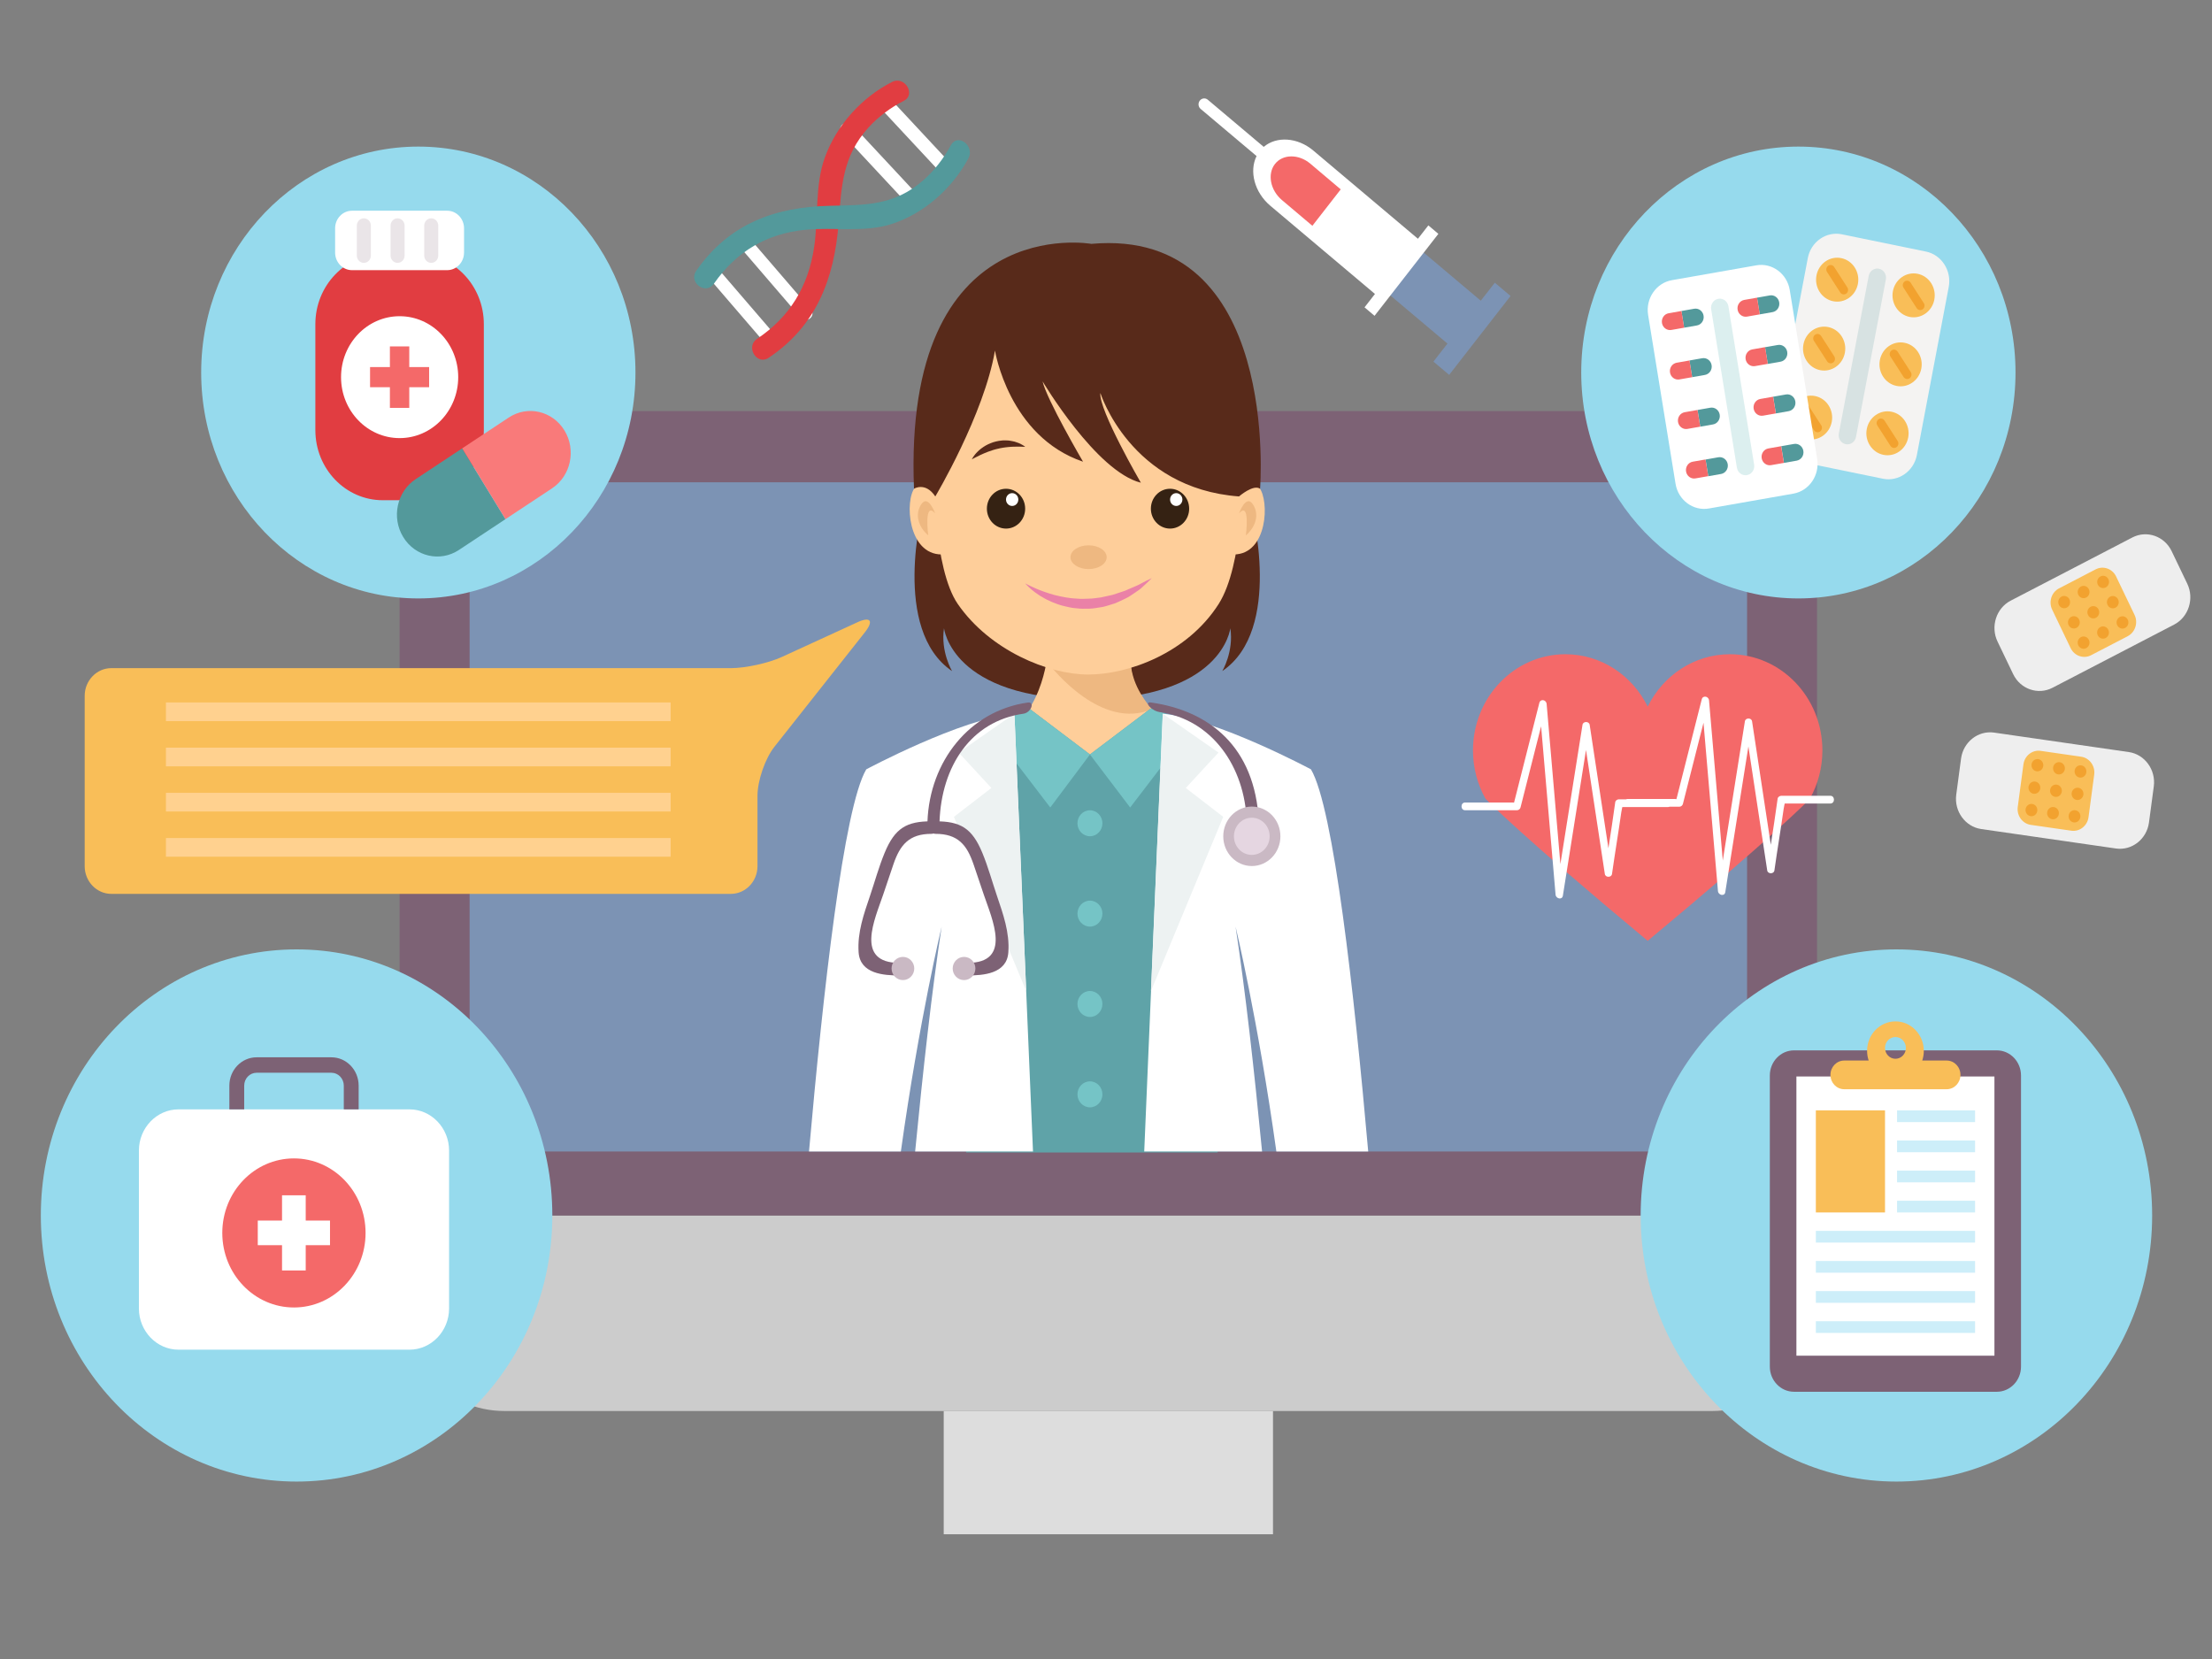 <?xml version="1.0" encoding="UTF-8" standalone="no"?>
<!-- Created with Inkscape (http://www.inkscape.org/) -->
<svg xmlns="http://www.w3.org/2000/svg" height="300" width="400" version="1.1" viewBox="0 0 105.833 79.375">
 <rect x="0" y="0" width="105.833" height="79.375" fill="#808080" stroke="none"/>
 <g transform="translate(0 -217.62)">
  <g transform="matrix(.353 0 0 -.353 -118.05 237.03)">
   <g transform="scale(.1)">
    <g transform="matrix(10 0 0 10 -2829.1 -2929.6)">
     <g transform="scale(.109)">
      <g transform="matrix(9.157 0 0 9.157 5953.5 -3.119)">
       <g transform="scale(.1)">
        <path d="m22350 385.71h5e3v5e3h-5e3z" fill-opacity=".327" fill="#9fc4ea"/>
        <g transform="matrix(10 0 0 10 -1534.8 -207.81)">
         <g transform="scale(.1)">
          <path d="m1760.8 2046.7v-117.6c0-81.354 63.98-147.92 142.17-147.92h1640.4c78.206 0 142.18 66.567 142.18 147.92v117.58h-1924.8" fill="#ccc"/>
          <path d="m3685.6 2046.7v944.41c0 81.354-63.973 147.92-142.18 147.92h-1640.4c-78.193 0-142.17-66.567-142.17-147.92v-944.41h1924.8" fill="#7d6275"/>
          <path d="m2499.7 1613.8h447.13v167.31h-447.13z" fill="#ddd"/>
          <path d="m1855.9 2133.6h1734.7v908.72h-1734.7z" fill="#7c93b4"/>
          <path d="m1968.2 2046.7c0-199.56-155.48-361.33-347.29-361.33s-347.29 161.77-347.29 361.33 155.48 361.33 347.29 361.33 347.29-161.77 347.29-361.33" fill="#96daed"/>
          <path d="m3446.1 2046.7c0-199.56 155.49-361.33 347.29-361.33s347.29 161.77 347.29 361.33-155.49 361.33-347.29 361.33-347.29-161.77-347.29-361.33" fill="#96daed"/>
          <path d="m2917.7 3006.5s43.234-164.21-39.728-220.55c0 0 15.805 26.418 10.917 58.249 0 0-10.026-96.659-197.77-96.659v208.32l226.58 50.648" fill="#582a1a"/>
          <path d="m2471.3 3006.5s-43.241-164.21 39.722-220.55c0 0-15.805 26.418-10.917 58.249 0 0 10.032-96.659 197.78-96.659v208.32l-226.58 50.648" fill="#582a1a"/>
          <path d="m2793.4 2577.7c26.374 50.839 57.381 51.227 50.462 125.42 0 0-91.246 14.876-90.833 102.76 0 0-30.424-16.321-56.339-17.337-25.936-1.043-55.848 21.428-55.848 21.428s-7.542-95.398-74.857-112.9c-8.951-77.079 20.444-154.55 63.724-194.13 31.603-28.947 139.37 27.904 163.69 74.754" fill="#fece9a"/>
          <path d="m2782.3 2734.2s-0.013 0 0 0c-13.996 16.819-29.356 39.61-29.205 71.734 0 0-30.424-16.321-56.339-17.337-20.012-0.811-42.33 12.34-51.51 18.428l-4.665-5.556c-0.052-0.92-0.118-1.895-0.203-2.959 8.486-11.842 74.608-93.005 141.92-64.31" fill="#eeb881"/>
          <path d="m2905.8 3052.9c9.541 306.45-209.8 284.24-209.89 284.24-0.072 0-219.41 22.205-209.88-284.24 0 0-0.295-127.94 32.737-175.81 43.398-62.905 122.93-95.807 177.14-95.807s134.46 28.743 177.15 95.807c33.707 52.938 32.743 175.81 32.743 175.81" fill="#fece9a"/>
          <path d="m2900.5 3026.9s12.994 26.493 27.436 8.549c14.462-17.944 11.638-91.028-34.362-91.117 0 0 6.703 65.203 6.926 82.567" fill="#fece9a"/>
          <path d="m2900.7 3000.2s9.318 26.009 18.577 12.599c9.259-13.39 4.554-30.761-9.285-42.562 0 0 6.258 47.293-9.291 29.963" fill="#eeb881"/>
          <path d="m2488.2 3026.9s-12.987 26.493-27.449 8.549c-14.481-17.944-9.842-91.028 36.157-91.117 0 0-8.505 65.203-8.708 82.567" fill="#fece9a"/>
          <path d="m2488 3000.2s-9.318 26.009-18.57 12.599c-9.259-13.39-4.567-30.761 9.272-42.562 0 0-6.251 47.293 9.298 29.963" fill="#eeb881"/>
          <path d="m2721 2940.6c0-8.911-11.015-16.137-24.579-16.137-13.597 0-24.598 7.227-24.598 16.137 0 8.917 11.002 16.151 24.598 16.151 13.564 0 24.579-7.234 24.579-16.151" fill="#eeb881"/>
          <path d="m2610.3 2905.1s2.575-1.5 7.195-3.675c4.613-2.195 11.198-5.181 19.278-7.977 3.978-1.548 8.453-2.659 13.06-4.097 4.678-1.166 9.632-2.291 14.75-3.204 2.575-0.375 5.19-0.764 7.837-1.145 2.634-0.443 5.36-0.321 8.053-0.621 5.406-0.654 10.923-0.279 16.414-0.068 5.517-0.068 10.943 1.186 16.355 1.684 5.34 1.173 10.589 2.325 15.674 3.436 5 1.643 9.829 3.231 14.409 4.738 2.372 0.62 4.462 1.745 6.572 2.659 2.123 0.907 4.168 1.786 6.133 2.631 3.918 1.746 7.699 3.089 10.714 4.923 3.08 1.704 5.865 3.082 8.158 4.254 4.593 2.304 7.332 3.545 7.332 3.545s-2.057-2.147-5.845-5.774c-1.907-1.793-4.213-4.016-6.972-6.443-2.641-2.625-6.061-4.895-9.809-7.39-3.794-2.407-7.68-5.583-12.384-7.745-4.679-2.209-9.573-4.766-14.855-6.852-5.439-1.575-10.989-3.702-16.834-4.929-5.924-0.75-11.893-2.257-17.987-2.345-6.087-0.082-12.175-0.293-18.118 0.573-5.996 0.314-11.71 1.875-17.24 3.156-5.511 1.329-10.654 3.388-15.458 5.304-4.757 2.1-9.187 4.193-13.04 6.606-3.978 2.127-7.313 4.663-10.294 6.763-2.936 2.216-5.393 4.261-7.326 6.061-3.899 3.545-5.773 5.931-5.773 5.931" fill="#ea81a7"/>
          <path d="m2833 3006.5c0-14.937-11.637-27.045-25.994-27.045-14.363 0-26.007 12.108-26.007 27.045s11.644 27.045 26.007 27.045c14.357 0 25.994-12.108 25.994-27.045" fill="#352213"/>
          <path d="m2823.8 3018.9c0-4.813-3.735-8.706-8.368-8.706-4.613 0-8.355 3.893-8.355 8.706 0 4.8 3.742 8.699 8.355 8.699 4.633 0 8.368-3.9 8.368-8.699" fill="#fff"/>
          <path d="m2610.3 3006.5c0-14.937-11.631-27.045-25.994-27.045s-26.001 12.108-26.001 27.045 11.638 27.045 26.001 27.045c14.364 0 25.994-12.108 25.994-27.045" fill="#352213"/>
          <path d="m2601 3018.9c0-4.813-3.748-8.706-8.368-8.706-4.613 0-8.355 3.893-8.355 8.706 0 4.8 3.741 8.699 8.355 8.699 4.62 0 8.368-3.9 8.368-8.699" fill="#fff"/>
          <path d="m2984.3 2652.6c-15.72 18.871-203.67 82.458-203.67 82.458l-82.36-62.285-82.373 62.285s-187.94-63.588-203.66-82.458c-15.726-18.871 98.984-182.44 98.984-182.44l18.963-337.92h341.46l13.675 337.92s114.7 163.57 98.984 182.44" fill="#5fa3a8"/>
          <g fill="#75c4c6">
           <path d="m2615.9 2735-58.561-20.487 87.039-113.81 53.895 72.014-82.373 62.285"/>
           <path d="m2780.6 2735 59.328-20.487-87.058-113.81-54.629 72.014 82.36 62.285"/>
           <path d="m2715.2 2579.3c0-9.742-7.595-17.637-16.945-17.637-9.364 0-16.958 7.895-16.958 17.637 0 9.736 7.595 17.637 16.958 17.637 9.351 0 16.945-7.902 16.945-17.637"/>
           <path d="m2715.2 2456.6c0-9.736-7.595-17.63-16.945-17.63-9.364 0-16.958 7.895-16.958 17.63 0 9.742 7.595 17.637 16.958 17.637 9.351 0 16.945-7.895 16.945-17.637"/>
           <path d="m2715.2 2333.9c0-9.749-7.595-17.617-16.945-17.617-9.364 0-16.958 7.868-16.958 17.617 0 9.749 7.595 17.644 16.958 17.644 9.351 0 16.945-7.895 16.945-17.644"/>
           <path d="m2715.2 2211.2c0-9.763-7.595-17.644-16.945-17.644-9.364 0-16.958 7.881-16.958 17.644 0 9.729 7.595 17.63 16.958 17.63 9.351 0 16.945-7.902 16.945-17.63"/>
          </g>
          <path d="m2441.5 2133.6c25.084 179.67 55.389 305.3 55.389 305.3-13.197-86.44-25.444-196.19-35.994-305.3h160.04l-25.241 594.44c-72.99-6.824-201.17-75.518-201.17-75.518-30.66-51.793-58.679-302.56-77.754-518.92h124.72" fill="#fff"/>
          <path d="m2595.7 2728.1-75.722-52.788 44.42-48.091-50.836-39.208 98.126-236.47-15.988 376.56" fill="#edf2f2"/>
          <path d="m2951.4 2133.6c-25.083 179.67-55.389 305.3-55.389 305.3 13.197-86.44 25.444-196.19 35.987-305.3h-160.03l25.241 594.44c72.996-6.824 201.17-75.518 201.17-75.518 30.666-51.793 58.679-302.56 77.747-518.92h-124.72" fill="#fff"/>
          <path d="m2797.1 2728.1 75.729-52.782-44.42-48.098 50.835-39.201-98.126-236.47 15.982 376.55" fill="#edf2f2"/>
          <path d="m2569.3 3221.2s18.668-116.62 119.58-150.91c0 0-49.439 84.483-54.931 109.1 0 0 72.603-122.38 133.46-137.65 0 0-57.539 99.162-54.996 121.88 0 0 40.607-129.49 188.26-140.5 0 0 19.468 16.908 28.589 10.472 0 0 28.753 355.47-229.13 332.52 0 0-256.08 45.65-240.79-332.52 0 0 15.431 9.756 28.936-10.472 0 0 66.182 111.01 81.01 198.08" fill="#582a1a"/>
          <path d="m2537.9 3073.5s2.175 5.004 7.87 10.465c2.752 2.843 6.454 5.57 10.668 8.127 2.176 1.132 4.39 2.434 6.841 3.286 2.379 1.022 4.895 1.786 7.457 2.393 2.536 0.716 5.157 0.975 7.726 1.268 2.549 0.389 5.124 0.11 7.555 0.116 2.444-0.013 4.777-0.654 6.972-0.982 2.208-0.252 4.2-1.064 6.035-1.684 1.822-0.654 3.506-1.139 4.888-1.957 1.415-0.709 2.595-1.432 3.565-1.998 1.939-1.166 2.975-1.916 2.975-1.916s-1.317-0.061-3.512-0.041c-1.094 0.02-2.418 0.027-3.886 0.143-1.461 0.157-3.171-0.102-4.947-0.027-1.789-0.048-3.696 0.075-5.707-0.123-2.012-0.211-4.102-0.164-6.245-0.491-2.136-0.361-4.351-0.396-6.546-0.893-2.202-0.477-4.469-0.695-6.651-1.377-4.469-0.92-8.78-2.509-12.889-3.934-4.063-1.554-7.876-3.17-11.133-4.738-6.513-3.088-11.035-5.638-11.035-5.638" fill="#582a1a"/>
          <path d="m2571.9 2481c-6.513 19.28-12.011 39.392-19.782 58.167-13.97 33.74-29.926 42.814-63.567 42.814-1.035 0-1.933-0.204-2.759-0.491-0.832 0.286-1.73 0.491-2.759 0.491-33.648 0-49.597-9.074-63.567-42.814-7.771-18.776-13.276-38.887-19.789-58.167-8.473-25.082-17.378-49.768-15.55-76.882 1.979-29.459 34.447-31.47 55.448-31.47 10.563 0 10.563 17.044 0 17.044-61.149 0-33.366 59.36-22.036 92.882 4.587 13.587 9.18 27.182 13.767 40.769 9.056 26.793 21.525 41.594 51.726 41.594 1.029 0 1.927 0.205 2.759 0.491 0.826-0.286 1.723-0.491 2.759-0.491 30.194 0 42.671-14.801 51.72-41.594 4.593-13.588 9.18-27.182 13.774-40.769 11.323-33.522 39.113-92.882-22.036-92.882-10.57 0-10.57-17.044 0-17.044 20.994 0 53.463 2.011 55.448 31.47 1.828 27.113-7.083 51.8-15.556 76.882" fill="#7d6275"/>
          <path d="m2459.7 2382.1c0-8.693-6.9-15.756-15.412-15.756-8.512 0-15.412 7.063-15.412 15.756 0 8.679 6.9 15.742 15.412 15.742 8.512 0 15.412-7.063 15.412-15.742" fill="#cab9c4"/>
          <path d="m2542.7 2382.1c0-8.693-6.9-15.756-15.412-15.756-8.512 0-15.412 7.063-15.412 15.756 0 8.679 6.9 15.742 15.412 15.742 8.512 0 15.412-7.063 15.412-15.742" fill="#cab9c4"/>
          <path d="m2494 2581.5c2.674 74.898 42.356 136.39 113.93 146.56 10.425 1.486 16.12 16.635 5.793 15.169-78.848-11.215-133.18-79.718-136.1-161.73-0.393-10.996 15.988-10.956 16.382 0" fill="#7d6275"/>
          <path d="m2911.2 2581.5c-2.68 74.898-47.14 138.72-118.71 148.9-10.419 1.486-21.643 14.392-11.316 12.919 78.848-11.215 141.38-59.804 146.41-161.81 0.544-10.99-15.995-10.956-16.381 0" fill="#7d6275"/>
          <path d="m2956.9 2561.6c0-22.3-17.364-40.38-38.805-40.38-21.427 0-38.805 18.08-38.805 40.38 0 22.293 17.378 40.374 38.805 40.374 21.44 0 38.805-18.08 38.805-40.374" fill="#cab9c4"/>
          <path d="m2942.3 2561.6c0-13.942-10.858-25.239-24.258-25.239s-24.251 11.297-24.251 25.239c0 13.935 10.851 25.238 24.251 25.238s24.258-11.304 24.258-25.238" fill="#e5d6e1"/>
          <path d="m2081.1 3191.4c0-169.44-132.02-306.79-294.87-306.79s-294.87 137.35-294.87 306.79 132.02 306.79 294.87 306.79 294.87-137.35 294.87-306.79" fill="#96daed"/>
          <path d="m1875.2 3113.2c0-52.584-40.974-95.214-91.514-95.214h-45.762c-50.542 0-91.511 42.63-91.511 95.214v143.82c0 52.584 40.969 95.214 91.511 95.214h45.762c50.54 0 91.514-42.63 91.514-95.214v-143.82" fill="#e13d41"/>
          <path d="m1848.3 3354.2c0-13.09-10.294-23.807-22.875-23.807h-129.3c-12.586 0-22.88 10.717-22.88 23.807v33.092c0 13.09 10.295 23.807 22.88 23.807h129.32c12.581 0 22.875-10.717 22.875-23.807v-33.092" fill="#fff"/>
          <g fill="#eae5e8">
           <path d="m1721.8 3350.2c0-5.481-4.267-9.919-9.532-9.919-5.266 0-9.532 4.438-9.532 9.919v40.66c0 5.481 4.266 9.92 9.532 9.92 5.265 0 9.532-4.438 9.532-9.92v-40.66"/>
           <path d="m1767.6 3350.2c0-5.481-4.272-9.919-9.534-9.919-5.262 0-9.534 4.438-9.534 9.919v40.66c0 5.481 4.272 9.92 9.534 9.92 5.262 0 9.534-4.438 9.534-9.92v-40.66"/>
           <path d="m1813.3 3350.2c0-5.481-4.266-9.919-9.534-9.919-5.268 0-9.528 4.438-9.528 9.919v40.66c0 5.481 4.259 9.92 9.528 9.92 5.268 0 9.534-4.438 9.534-9.92v-40.66"/>
          </g>
          <path d="m1840.4 3185.1c0-45.712-35.607-82.772-79.549-82.772s-79.559 37.06-79.559 82.772c0 45.725 35.617 82.765 79.559 82.765s79.549-37.04 79.549-82.765" fill="#fff"/>
          <path d="m1800.9 3198.8h-26.964v28.048h-26.302v-28.048h-26.947v-27.359h26.947v-28.061h26.302v28.061h26.964v27.359" fill="#f46969"/>
          <path d="m1845.8 3088.4-63.226-41.832c-25.523-16.88-33.058-52.086-16.834-78.634 16.224-26.554 50.069-34.388 75.591-17.514l63.226 41.832-58.757 96.148" fill="#53999b"/>
          <path d="m1904.6 2992.3 63.22 41.819c25.522 16.887 33.058 52.093 16.834 78.64-16.231 26.548-50.069 34.388-75.584 17.514l-63.226-41.826 58.757-96.148" fill="#f97a7a"/>
          <path d="m3692.9 2678.2c0 72.136-56.195 130.64-125.49 130.64-48.752 0-90.938-28.906-111.74-71.114-20.805 42.208-63.036 71.114-111.74 71.114-69.32 0-125.52-58.501-125.52-130.64 0-23.827 6.205-46.203 16.925-65.469 0.203-0.402 48.024-49.795 220.33-193.08 171.33 142.44 219.5 191.56 220.27 193.05 10.76 19.253 16.965 41.628 16.965 65.503" fill="#f46969"/>
          <path d="m3703.7 2616.6h-66.712c-2.038 0-4.548-1.582-4.869-3.859-3.093-21.871-6.186-43.291-9.278-62.66-8.486 55.89-16.971 111.79-25.457 167.68-0.76 5.059-8.944 5.025-9.737 0-9.999-63.055-20.018-126.1-30.018-189.15-6.232 72.491-12.437 145-18.682 217.49-0.485 5.679-8.394 7.452-9.914 1.397-9.659-38.09-19.311-76.186-28.976-114.28-1.802-7.077-3.591-14.146-5.386-21.223-0.406 0.341-2.477 0.273-9.993 0.273h-56.418c-0.767 0-1.442-0.17-2.031-0.436h-9.763c-2.031 0-4.548-1.582-4.869-3.859-3.093-21.864-6.186-43.278-9.278-62.66-8.492 55.89-16.971 111.79-25.451 167.69-0.766 5.052-8.944 5.018-9.744 0-10.006-63.049-20.025-126.1-30.024-189.16-6.231 72.498-12.443 145-18.682 217.49-0.485 5.672-8.381 7.452-9.914 1.397-9.665-38.09-19.317-76.186-28.969-114.28-1.808-7.077-3.591-14.146-5.399-21.223-0.393 0.334-2.47 0.266-9.973 0.266h-56.425c-6.52 0-6.52-10.513 0-10.513h70.369c2.228 0 4.305 1.595 4.869 3.859 9.324 36.733 18.629 73.473 27.94 110.21 6.552-76.22 13.092-152.46 19.638-228.69 0.472-5.481 8.931-7.643 9.921-1.391 10.478 65.946 20.942 131.91 31.407 197.86 8.525-56.142 17.05-112.28 25.568-168.41 0.747-5.024 9.016-5.066 9.737 0 4.181 29.534 8.355 53.797 12.535 83.338 0.714 4.997 1.448 6.899 1.461 7.574h17.292 44.702c0.767 0 1.435 0.164 2.025 0.43h13.426c2.235 0 4.305 1.602 4.869 3.866 9.324 36.726 18.629 73.466 27.947 110.21 6.546-76.227 13.092-152.46 19.632-228.69 0.478-5.488 8.938-7.649 9.934-1.391 10.464 65.946 20.922 131.91 31.4 197.86 8.512-56.142 17.037-112.28 25.556-168.42 0.76-5.018 9.036-5.059 9.75 0 4.168 29.541 8.361 53.804 12.522 83.338 0.721 5.004 1.455 6.906 1.474 7.574h17.299 44.689c6.513 0 6.513 10.519 0 10.519" fill="#fff"/>
          <path d="m3365.4 3191.4c0-169.44 132.02-306.79 294.87-306.79s294.87 137.35 294.87 306.79-132.02 306.79-294.87 306.79-294.87-137.35-294.87-306.79" fill="#96daed"/>
          <path d="m3821.2 3079.4c-4.187-22.075-24.978-36.569-46.183-32.213l-114.23 23.439c-21.204 4.356-35.142 25.982-30.961 48.05l43.267 228.2c4.187 22.068 24.979 36.562 46.183 32.213l114.23-23.446c21.204-4.35 35.142-25.975 30.955-48.05l-43.26-228.19" fill="#f4f3f2"/>
          <path d="m3738.5 3103.8c-1.265-6.695-7.509-11.051-13.944-9.736-6.435 1.323-10.628 7.82-9.357 14.515l40.58 214.04c1.271 6.695 7.522 11.051 13.951 9.735 6.441-1.323 10.622-7.82 9.357-14.515l-40.587-214.04" fill="#d7e2e2"/>
          <path d="m3741.1 3311.7c-3.066-16.164-18.144-26.677-33.674-23.493-15.53 3.191-25.64 18.871-22.574 35.035 3.06 16.158 18.138 26.677 33.674 23.486 15.53-3.184 25.64-18.871 22.574-35.029" fill="#f9be58"/>
          <path d="m3725.2 3298.5c-2.674-1.861-6.304-1.118-8.099 1.663l-17.895 27.768c-1.789 2.782-1.075 6.552 1.605 8.413 2.674 1.868 6.297 1.125 8.092-1.657l17.889-27.768c1.802-2.782 1.081-6.552-1.592-8.42" fill="#f2a22f"/>
          <path d="m3723.4 3218.1c-3.067-16.158-18.144-26.677-33.68-23.487-15.53 3.191-25.64 18.871-22.574 35.036 3.067 16.158 18.144 26.67 33.674 23.48 15.53-3.184 25.64-18.871 22.58-35.028" fill="#f9be58"/>
          <path d="m3707.4 3204.9c-2.674-1.861-6.304-1.118-8.092 1.663l-17.895 27.761c-1.796 2.788-1.081 6.552 1.599 8.42 2.674 1.868 6.304 1.118 8.099-1.657l17.889-27.768c1.796-2.788 1.075-6.552-1.599-8.42" fill="#f2a22f"/>
          <path d="m3705.6 3124.4c-3.067-16.164-18.144-26.677-33.674-23.486-15.53 3.184-25.64 18.871-22.58 35.029 3.067 16.157 18.151 26.677 33.681 23.486 15.53-3.184 25.64-18.871 22.574-35.029" fill="#f9be58"/>
          <path d="m3689.7 3111.3c-2.673-1.868-6.303-1.118-8.099 1.657l-17.895 27.768c-1.789 2.781-1.075 6.552 1.605 8.42 2.674 1.861 6.304 1.118 8.092-1.663l17.889-27.761c1.802-2.788 1.081-6.559-1.592-8.42" fill="#f2a22f"/>
          <path d="m3844.9 3290.4c-3.06-16.158-18.144-26.677-33.674-23.486-15.53 3.184-25.64 18.871-22.574 35.028 3.06 16.164 18.138 26.677 33.668 23.486 15.53-3.184 25.64-18.871 22.58-35.028" fill="#f9be58"/>
          <path d="m3829 3277.2c-2.673-1.861-6.304-1.118-8.099 1.663l-17.888 27.768c-1.796 2.788-1.081 6.552 1.592 8.413 2.68 1.868 6.304 1.125 8.106-1.657l17.882-27.768c1.802-2.782 1.081-6.552-1.592-8.42" fill="#f2a22f"/>
          <path d="m3827.2 3196.7c-3.067-16.158-18.144-26.67-33.674-23.487-15.536 3.191-25.64 18.878-22.58 35.036 3.06 16.158 18.138 26.677 33.674 23.486 15.53-3.191 25.64-18.871 22.58-35.035" fill="#f9be58"/>
          <path d="m3811.3 3183.6c-2.68-1.861-6.31-1.118-8.099 1.663l-17.895 27.768c-1.789 2.781-1.081 6.552 1.599 8.413 2.68 1.868 6.304 1.125 8.099-1.657l17.889-27.768c1.795-2.781 1.081-6.551-1.592-8.419" fill="#f2a22f"/>
          <path d="m3809.4 3103.1c-3.06-16.158-18.144-26.677-33.674-23.486-15.53 3.184-25.64 18.871-22.574 35.035 3.06 16.158 18.138 26.67 33.668 23.486 15.53-3.191 25.64-18.871 22.58-35.035" fill="#f9be58"/>
          <path d="m3793.5 3090c-2.674-1.868-6.304-1.118-8.099 1.663l-17.889 27.761c-1.795 2.788-1.081 6.559 1.592 8.42 2.68 1.861 6.304 1.125 8.106-1.663l17.882-27.761c1.802-2.788 1.081-6.552-1.592-8.42" fill="#f2a22f"/>
          <path d="m3685.8 3074.1c3.604-22.184-10.897-43.4-32.219-47.15l-114.78-20.187c-21.322-3.75-41.714 11.338-45.318 33.515l-37.258 229.34c-3.604 22.184 10.897 43.4 32.219 47.15l114.79 20.18c21.322 3.75 41.714-11.331 45.318-33.515l37.252-229.34" fill="#fff"/>
          <path d="m3600.2 3066.3c1.094-6.722-3.263-13.103-9.731-14.235-6.468-1.139-12.594 3.395-13.688 10.117l-34.939 215.11c-1.094 6.729 3.263 13.11 9.731 14.249 6.461 1.132 12.594-3.402 13.688-10.131l34.939-215.11" fill="#dcefef"/>
          <path d="m3518.8 3278-17.364-3.054 3.683-22.689 17.371 3.054c6.015 1.057 10.078 6.995 9.056 13.26-1.016 6.266-6.723 10.486-12.745 9.429" fill="#53999b"/>
          <path d="m3487.8 3249.2 17.358 3.054-3.683 22.689-17.364-3.054c-6.022-1.057-10.078-6.995-9.062-13.26 1.022-6.265 6.729-10.486 12.751-9.429" fill="#f46969"/>
          <path d="m3529.7 3210.8-17.358-3.047 3.683-22.689 17.364 3.054c6.022 1.057 10.078 6.995 9.056 13.26-1.016 6.265-6.723 10.485-12.745 9.422" fill="#53999b"/>
          <path d="m3498.7 3182 17.364 3.054-3.683 22.689-17.371-3.054c-6.015-1.057-10.078-6.995-9.062-13.26 1.022-6.265 6.73-10.485 12.751-9.429" fill="#f46969"/>
          <path d="m3540.7 3143.6-17.364-3.047 3.683-22.689 17.364 3.047c6.022 1.063 10.078 7.002 9.056 13.267-1.016 6.265-6.723 10.485-12.738 9.422" fill="#53999b"/>
          <path d="m3509.6 3114.8 17.364 3.054-3.683 22.689-17.364-3.061c-6.022-1.05-10.078-6.988-9.062-13.253 1.022-6.265 6.729-10.486 12.745-9.429" fill="#f46969"/>
          <path d="m3551.6 3076.3-17.364-3.054 3.683-22.682 17.371 3.054c6.015 1.057 10.078 6.988 9.056 13.253-1.016 6.272-6.723 10.485-12.745 9.429" fill="#53999b"/>
          <path d="m3520.5 3047.6 17.358 3.054-3.683 22.682-17.364-3.047c-6.022-1.064-10.078-7.002-9.062-13.267 1.022-6.265 6.73-10.486 12.752-9.422" fill="#f46969"/>
          <path d="m3621.5 3296.1-17.358-3.061 3.683-22.682 17.358 3.054c6.022 1.057 10.084 6.995 9.062 13.26-1.016 6.265-6.723 10.485-12.745 9.429" fill="#53999b"/>
          <path d="m3590.5 3267.3 17.364 3.054-3.683 22.682-17.371-3.048c-6.015-1.063-10.078-6.995-9.062-13.26 1.022-6.272 6.736-10.485 12.751-9.429" fill="#f46969"/>
          <path d="m3632.4 3228.8-17.364-3.047 3.682-22.696 17.364 3.061c6.015 1.05 10.078 6.995 9.056 13.253-1.016 6.265-6.723 10.492-12.738 9.429" fill="#53999b"/>
          <path d="m3601.4 3200.1 17.358 3.047-3.682 22.696-17.365-3.054c-6.022-1.063-10.078-7.002-9.062-13.267 1.022-6.258 6.73-10.485 12.752-9.422" fill="#f46969"/>
          <path d="m3643.4 3161.6-17.364-3.054 3.683-22.682 17.364 3.047c6.022 1.064 10.085 6.995 9.062 13.26-1.016 6.272-6.723 10.486-12.745 9.429" fill="#53999b"/>
          <path d="m3612.3 3132.8 17.358 3.054-3.683 22.682-17.364-3.054c-6.022-1.057-10.078-6.988-9.062-13.26 1.022-6.265 6.729-10.478 12.751-9.422" fill="#f46969"/>
          <path d="m3654.3 3094.4-17.358-3.054 3.683-22.689 17.358 3.054c6.022 1.057 10.084 6.995 9.062 13.26-1.016 6.265-6.723 10.485-12.745 9.429" fill="#53999b"/>
          <path d="m3623.2 3065.6 17.364 3.054-3.683 22.689-17.371-3.054c-6.015-1.057-10.078-6.995-9.062-13.26 1.022-6.265 6.73-10.485 12.752-9.428" fill="#f46969"/>
          <path d="m1828 1920.4c0-30.774-24.196-55.945-53.77-55.945h-313.67c-29.574 0-53.77 25.17-53.77 55.945v214.45c0 30.768 24.196 55.945 53.77 55.945h313.67c29.573 0 53.77-25.177 53.77-55.945v-214.45" fill="#fff"/>
          <path d="m1705.2 2190.8h-20.162v32.226c0 9.64-7.538 17.487-16.807 17.487h-101.64c-9.266 0-16.804-7.847-16.804-17.487v-32.226h-20.165v32.226c0 21.203 16.584 38.465 36.968 38.465h101.64c20.385 0 36.969-17.262 36.969-38.465v-32.226" fill="#7d6275"/>
          <path d="m1714.6 2023c0-55.904-43.544-101.23-97.281-101.23-53.729 0-97.289 45.33-97.289 101.23 0 55.911 43.56 101.21 97.289 101.21 53.737 0 97.281-45.296 97.281-101.21" fill="#f46969"/>
          <path d="m1666.3 2039.8h-32.97v34.299h-32.167v-34.299h-32.952v-33.447h32.952v-34.326h32.167v34.326h32.97v33.447" fill="#fff"/>
          <path d="m3962.6 1841.4c0-18.748-14.743-34.088-32.763-34.088h-275.56c-18.02 0-32.763 15.34-32.763 34.088v395.42c0 18.748 14.743 34.088 32.763 34.088h275.56c18.02 0 32.763-15.34 32.763-34.088v-395.42" fill="#7d6275"/>
          <path d="m3657.6 1856.3h268.91v379.15h-268.91z" fill="#fff"/>
          <path d="m3792.1 2259.5c-7.843 0-14.193 6.606-14.193 14.767 0 8.161 6.349 14.774 14.193 14.774 7.843 0 14.199-6.613 14.199-14.774 0-8.161-6.356-14.767-14.199-14.767zm69.556-2.407h-33.183c1.37 4.111 2.136 8.495 2.136 13.083 0 22.137-17.24 40.08-38.51 40.08s-38.523-17.944-38.523-40.08c0-4.588 0.78-8.972 2.149-13.083h-33.182c-10.346 0-18.727-8.72-18.727-19.478s8.381-19.485 18.727-19.485h139.11c10.34 0 18.721 8.726 18.721 19.485s-8.381 19.478-18.721 19.478" fill="#f9be58"/>
          <path d="m3684 2050.8h93.918v138.62h-93.918z" fill="#f9be58"/>
          <g fill="#cdeef9">
           <path d="m3794.3 2173.5h105.94v15.906h-105.94z"/>
           <path d="m3794.3 2132.6h105.94v15.907h-105.94z"/>
           <path d="m3794.3 2091.7h105.94v15.907h-105.94z"/>
           <path d="m3794.3 2050.8h105.94v15.907h-105.94z"/>
           <path d="m3684 2009.9h216.23v15.907h-216.23z"/>
           <path d="m3684 1969h216.23v15.907h-216.23z"/>
           <path d="m3684 1928.1h216.23v15.907h-216.23z"/>
           <path d="m3684 1887.2h216.23v15.907h-216.23z"/>
          </g>
          <path d="m2392.4 2838.3c12.62 15.974 8.073 22.205-10.104 13.86l-102.44-47.034c-18.177-8.345-49.309-15.176-69.176-15.176h-841.38c-19.871 0-36.126-16.914-36.126-37.585v-231.36c0-20.678 16.256-37.585 36.126-37.585h841.38c19.867 0 36.125 16.908 36.125 37.585v95.487c0 20.671 10.327 50.647 22.947 66.621l122.65 155.19" fill="#f9be58"/>
          <g fill="#ffd18f">
           <path d="m1443.5 2718h685.35v25.361h-685.35z"/>
           <path d="m1443.5 2595.3h685.35v25.361h-685.35z"/>
           <path d="m1443.5 2656.6h685.35v25.361h-685.35z"/>
           <path d="m1443.5 2533.9h685.35v25.361h-685.35z"/>
          </g>
          <path d="m4113.8 2967.4c19.566 10.151 43.562 1.813 53.332-18.53l21.244-44.28c9.763-20.35 1.743-45.33-17.81-55.481l-165.28-85.846c-19.566-10.144-43.562-1.807-53.319 18.53l-21.257 44.287c-9.757 20.35-1.743 45.316 17.81 55.481l165.28 85.84" fill="#eee"/>
          <path d="m4004.9 2869.4c-5.078 10.588-0.924 23.555 9.265 28.845l49.787 25.859c10.183 5.29 22.672 0.975 27.75-9.619l25.09-52.284c5.072-10.588 0.904-23.561-9.285-28.852l-49.78-25.866c-10.196-5.29-22.659-0.948-27.75 9.64l-25.077 52.277" fill="#f9be58"/>
          <g fill="#f2a22f">
           <path d="m4080.1 2875.8c-1.966 4.131-0.36 9.163 3.604 11.215 3.964 2.066 8.78 0.375 10.759-3.756 1.985-4.118 0.38-9.136-3.584-11.194-3.958-2.059-8.794-0.382-10.779 3.736"/>
           <path d="m4053.6 2862.1c-1.992 4.125-0.393 9.149 3.578 11.208 3.984 2.059 8.8 0.375 10.786-3.75 1.959-4.118 0.354-9.142-3.597-11.201-3.978-2.059-8.794-0.368-10.766 3.743"/>
           <path d="m4027.2 2848.4c-1.972 4.131-0.36 9.156 3.604 11.215 3.971 2.066 8.787 0.361 10.772-3.756 1.966-4.125 0.36-9.136-3.597-11.201-3.964-2.052-8.787-0.375-10.779 3.743"/>
           <path d="m4093.2 2848.3c-1.966 4.097-0.354 9.136 3.617 11.188 3.958 2.059 8.768 0.395 10.74-3.729 1.985-4.131 0.38-9.156-3.571-11.208-3.964-2.066-8.794-0.382-10.786 3.75"/>
           <path d="m4066.8 2834.6c-1.979 4.145-0.373 9.135 3.604 11.194 3.951 2.059 8.774 0.389 10.74-3.736 1.999-4.125 0.387-9.142-3.584-11.201-3.964-2.052-8.787-0.382-10.76 3.743"/>
           <path d="m4040.4 2820.9c-1.979 4.118-0.367 9.122 3.61 11.194 3.958 2.052 8.768 0.375 10.74-3.743 1.992-4.138 0.393-9.149-3.571-11.215-3.964-2.052-8.794-0.368-10.779 3.763"/>
           <path d="m4066.9 2903.3c-1.979 4.145-0.367 9.149 3.597 11.194 3.971 2.073 8.78 0.402 10.753-3.722 1.998-4.131 0.393-9.142-3.584-11.215-3.958-2.045-8.78-0.375-10.766 3.743"/>
           <path d="m4040.4 2889.6c-1.992 4.125-0.373 9.122 3.604 11.201 3.964 2.052 8.774 0.396 10.772-3.743 1.966-4.131 0.36-9.149-3.597-11.194-3.984-2.073-8.794-0.395-10.779 3.736"/>
           <path d="m4014 2875.9c-1.979 4.138-0.354 9.136 3.61 11.208 3.971 2.052 8.768 0.375 10.753-3.743 1.986-4.138 0.38-9.142-3.591-11.208-3.958-2.052-8.794-0.382-10.772 3.743"/>
          </g>
          <path d="m4109 2676c21.65-3.136 36.911-24.127 33.91-46.646l-6.54-49.025c-3.007-22.532-23.196-38.417-44.833-35.288l-182.98 26.425c-21.657 3.136-36.918 24.134-33.916 46.646l6.539 49.032c3.014 22.525 23.19 38.403 44.846 35.288l182.97-26.432" fill="#eee"/>
          <path d="m3965.9 2659.3c1.56 11.72 12.037 19.969 23.308 18.339l55.114-7.963c11.284-1.623 19.232-12.531 17.672-24.257l-7.719-57.881c-1.566-11.719-12.063-19.962-23.34-18.332l-55.114 7.942c-11.284 1.643-19.199 12.551-17.653 24.277l7.732 57.874" fill="#f9be58"/>
          <g fill="#f2a22f">
           <path d="m4031.4 2620.4c0.616 4.561 4.685 7.765 9.069 7.125 4.39-0.627 7.444-4.854 6.834-9.429-0.603-4.561-4.646-7.758-9.036-7.124-4.39 0.634-7.463 4.854-6.867 9.429"/>
           <path d="m4002.1 2624.6c0.59 4.575 4.639 7.779 9.043 7.145 4.397-0.641 7.45-4.875 6.848-9.436-0.616-4.554-4.665-7.752-9.049-7.124-4.397 0.641-7.457 4.868-6.841 9.415"/>
           <path d="m3972.8 2628.8c0.616 4.568 4.679 7.758 9.062 7.131 4.404-0.641 7.444-4.875 6.848-9.436-0.623-4.561-4.672-7.751-9.056-7.124-4.384 0.641-7.457 4.861-6.854 9.429"/>
           <path d="m4027.3 2589.9c0.603 4.534 4.665 7.738 9.056 7.097 4.39-0.627 7.45-4.834 6.828-9.388-0.596-4.582-4.659-7.779-9.03-7.145-4.384 0.627-7.457 4.854-6.854 9.435"/>
           <path d="m3998.1 2594.2c0.622 4.582 4.652 7.752 9.056 7.118 4.377-0.634 7.444-4.84 6.834-9.401-0.603-4.582-4.659-7.772-9.049-7.131-4.383 0.641-7.463 4.854-6.841 9.415"/>
           <path d="m3968.8 2598.4c0.609 4.561 4.665 7.738 9.062 7.111 4.384-0.641 7.444-4.847 6.828-9.408-0.603-4.588-4.646-7.772-9.036-7.152-4.39 0.641-7.463 4.875-6.854 9.449"/>
           <path d="m4035.4 2650.8c0.623 4.581 4.672 7.758 9.056 7.124 4.404-0.634 7.457-4.84 6.848-9.401-0.596-4.581-4.646-7.779-9.049-7.145-4.377 0.648-7.45 4.861-6.854 9.422"/>
           <path d="m4006.2 2655.1c0.603 4.568 4.652 7.738 9.062 7.111 4.384-0.634 7.457-4.834 6.854-9.422-0.629-4.561-4.679-7.758-9.056-7.118-4.41 0.634-7.463 4.847-6.861 9.429"/>
           <path d="m3976.9 2659.3c0.616 4.574 4.672 7.745 9.069 7.117 4.39-0.641 7.437-4.847 6.834-9.415-0.616-4.575-4.659-7.758-9.056-7.131-4.384 0.641-7.457 4.861-6.848 9.429"/>
          </g>
          <path d="m3229 3288.9-180.81 152.37-45.239-58.202 180.8-152.39-19.062-24.461 21.368-18.005 83.349 107.12-21.362 18.012-19.042-24.448" fill="#7c93b4"/>
          <path d="m3157.8 3391.2-14.147-18.169-142.08 119.77c-21.526 18.141-50.082 19.716-67.322 5.004l-75.938 64.003c-3.296 2.809-8.178 2.277-10.864-1.173-2.693-3.463-2.175-8.515 1.14-11.31l75.951-64.003c-10.268-20.616-2.85-49.325 18.688-67.487l142.07-119.76-14.147-18.176 13.577-11.508 86.672 111.3-13.597 11.508" fill="#fff"/>
          <path d="m3038.8 3440.1-41.262 34.885c-15.851 13.362-37.481 13.151-48.057-0.443-10.583-13.601-6.297-35.663 9.541-49.011l41.282-34.885 38.497 49.454" fill="#f46969"/>
          <g fill="#fff">
           <path d="m2408.6 3556c30.575-32.82 61.149-65.639 91.73-98.452 8.086-8.672 22.082 3.3 13.938 12.046-30.575 32.82-61.156 65.633-91.73 98.452-8.086 8.679-22.089-3.3-13.937-12.046"/>
           <path d="m2361.5 3515.8c30.574-32.82 61.149-65.633 91.73-98.452 8.086-8.679 22.082 3.3 13.937 12.04-30.574 32.827-61.156 65.64-91.73 98.459-8.086 8.679-22.089-3.307-13.937-12.047"/>
           <path d="m2221 3364.1c28.17-32.751 56.34-65.503 84.503-98.254 7.477-8.685 21.322 2.291 13.813 11.017-28.163 32.758-56.34 65.503-84.503 98.254-7.47 8.685-21.316-2.291-13.813-11.017"/>
           <path d="m2173.5 3328.3c28.163-32.752 56.339-65.503 84.503-98.248 7.47-8.686 21.316 2.291 13.807 11.017-28.163 32.751-56.333 65.503-84.503 98.248-7.463 8.692-21.316-2.284-13.806-11.017"/>
          </g>
          <path d="m2429.8 3586.1c-41.072-20.753-75.604-58.597-91.625-102.97-13.531-37.463-8.604-81.92-14.377-121.07-7.948-54.022-33.418-95.514-77.642-124.97-15.936-10.601-0.315-36.426 15.628-25.811 64.032 42.637 89.332 106.3 95.183 183.24 3.86 50.723 5.406 90.687 40.469 129.49 13.302 14.719 30.47 27.427 47.992 36.283 17.017 8.59 1.212 34.312-15.628 25.811" fill="#e13d41"/>
          <path d="m2533.2 3482.2c-22.325-41.451-60.664-75.089-104.19-89.133-36.728-11.849-79.09-4.131-117-7.827-52.296-5.086-93.604-29.111-124.45-73.316-11.107-15.926-34.978 1.814-23.858 17.746 44.663 64.01 107.23 86.549 181.38 88.124 48.909 1.036 87.347 0.286 126.62 34.429 14.907 12.953 28.104 30.038 37.632 47.723 9.232 17.173 32.992-0.757 23.858-17.746" fill="#53999b"/>
         </g>
        </g>
       </g>
      </g>
     </g>
    </g>
   </g>
  </g>
 </g>
</svg>
